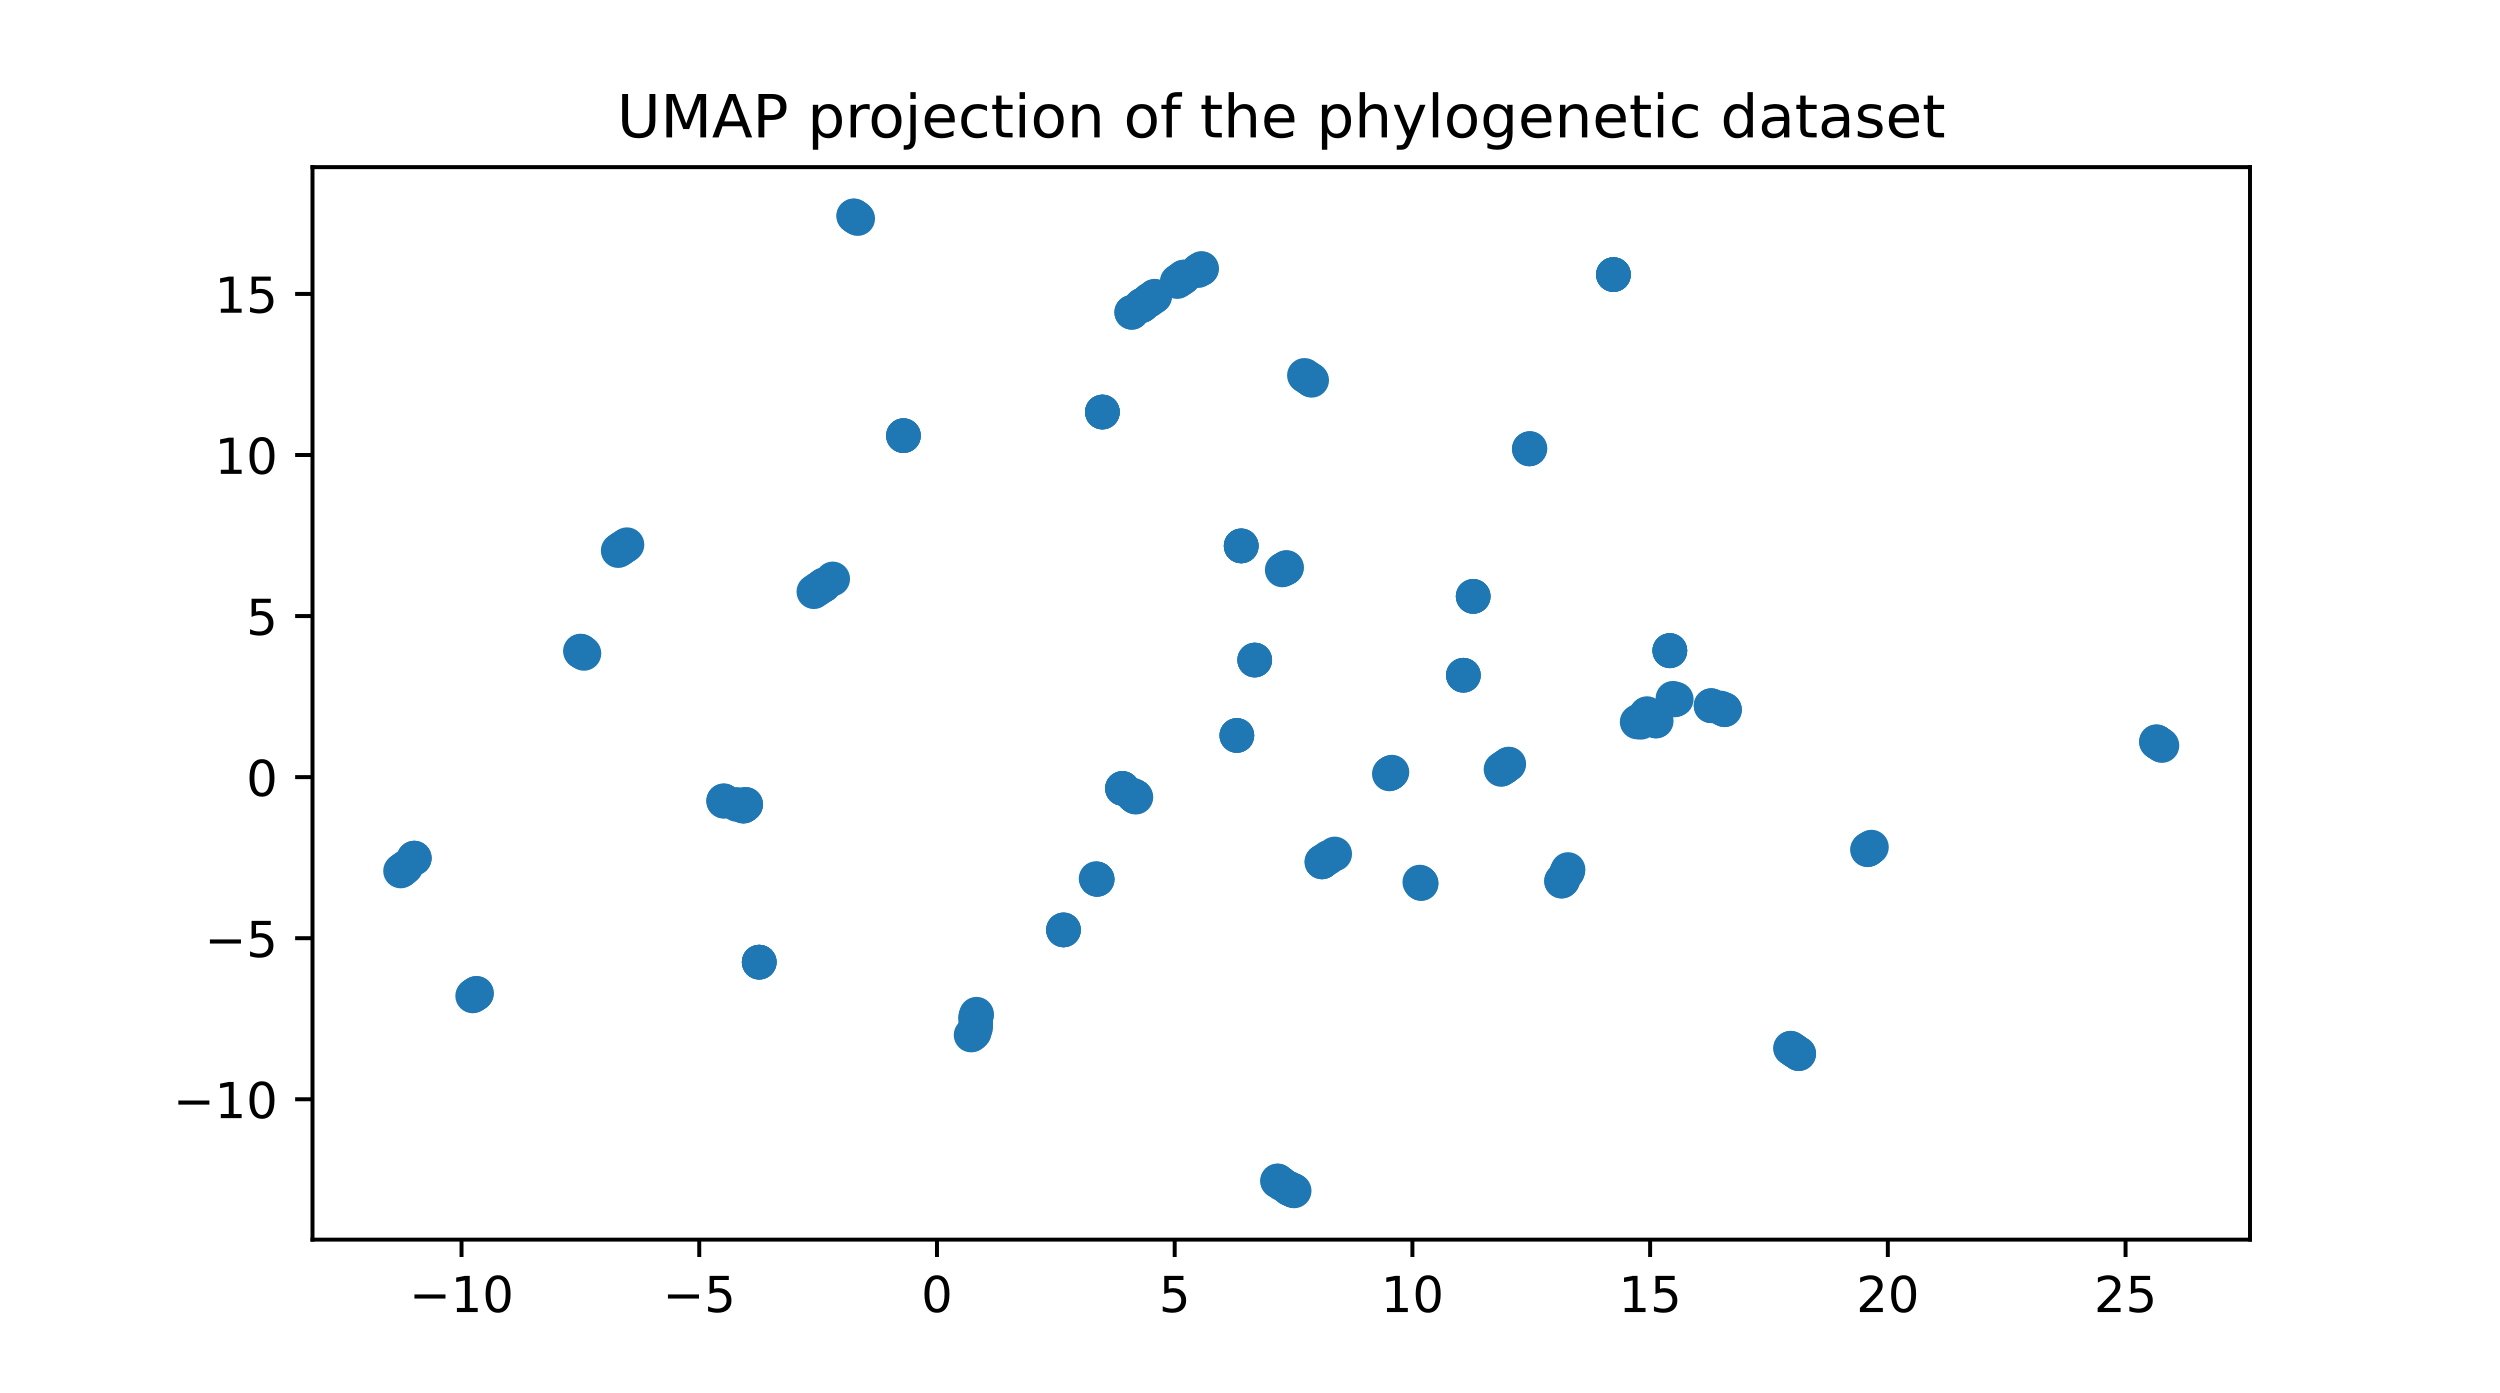 <?xml version="1.0" encoding="utf-8" standalone="no"?>
<!DOCTYPE svg PUBLIC "-//W3C//DTD SVG 1.1//EN"
  "http://www.w3.org/Graphics/SVG/1.1/DTD/svg11.dtd">
<!-- Created with matplotlib (https://matplotlib.org/) -->
<svg height="280.8pt" version="1.1" viewBox="0 0 504 280.8" width="504pt" xmlns="http://www.w3.org/2000/svg" xmlns:xlink="http://www.w3.org/1999/xlink">
 <defs>
  <style type="text/css">*{stroke-linecap:butt;stroke-linejoin:round;}</style>
 </defs>
 <g id="figure_1">
  <g id="patch_1">
   <path d="M 0 280.8 
L 504 280.8 
L 504 0 
L 0 0 
z
" style="fill:#ffffff;"/>
  </g>
  <g id="axes_1">
   <g id="patch_2">
    <path d="M 63 249.912 
L 453.6 249.912 
L 453.6 33.696 
L 63 33.696 
z
" style="fill:#ffffff;"/>
   </g>
   <g id="PathCollection_1">
    <defs>
     <path d="M 0 3 
C 0.796 3 1.559 2.684 2.121 2.121 
C 2.684 1.559 3 0.796 3 0 
C 3 -0.796 2.684 -1.559 2.121 -2.121 
C 1.559 -2.684 0.796 -3 0 -3 
C -0.796 -3 -1.559 -2.684 -2.121 -2.121 
C -2.684 -1.559 -3 -0.796 -3 0 
C -3 0.796 -2.684 1.559 -2.121 2.121 
C -1.559 2.684 -0.796 3 0 3 
z
" id="m61d2fb2751" style="stroke:#1f77b4;"/>
    </defs>
    <g clip-path="url(#p0045171f2d)">
     <use style="fill:#1f77b4;stroke:#1f77b4;" x="252.952" xlink:href="#m61d2fb2751" y="133.068"/>
     <use style="fill:#1f77b4;stroke:#1f77b4;" x="172.909" xlink:href="#m61d2fb2751" y="44.061"/>
     <use style="fill:#1f77b4;stroke:#1f77b4;" x="172.574" xlink:href="#m61d2fb2751" y="43.833"/>
     <use style="fill:#1f77b4;stroke:#1f77b4;" x="264.427" xlink:href="#m61d2fb2751" y="76.666"/>
     <use style="fill:#1f77b4;stroke:#1f77b4;" x="264.28" xlink:href="#m61d2fb2751" y="76.566"/>
     <use style="fill:#1f77b4;stroke:#1f77b4;" x="262.972" xlink:href="#m61d2fb2751" y="75.681"/>
     <use style="fill:#1f77b4;stroke:#1f77b4;" x="263.228" xlink:href="#m61d2fb2751" y="75.854"/>
     <use style="fill:#1f77b4;stroke:#1f77b4;" x="263.839" xlink:href="#m61d2fb2751" y="76.267"/>
     <use style="fill:#1f77b4;stroke:#1f77b4;" x="308.297" xlink:href="#m61d2fb2751" y="90.517"/>
     <use style="fill:#1f77b4;stroke:#1f77b4;" x="308.336" xlink:href="#m61d2fb2751" y="90.487"/>
     <use style="fill:#1f77b4;stroke:#1f77b4;" x="308.442" xlink:href="#m61d2fb2751" y="90.415"/>
     <use style="fill:#1f77b4;stroke:#1f77b4;" x="172.477" xlink:href="#m61d2fb2751" y="43.768"/>
     <use style="fill:#1f77b4;stroke:#1f77b4;" x="172.134" xlink:href="#m61d2fb2751" y="43.536"/>
     <use style="fill:#1f77b4;stroke:#1f77b4;" x="172.117" xlink:href="#m61d2fb2751" y="43.524"/>
     <use style="fill:#1f77b4;stroke:#1f77b4;" x="182.134" xlink:href="#m61d2fb2751" y="87.828"/>
     <use style="fill:#1f77b4;stroke:#1f77b4;" x="182.134" xlink:href="#m61d2fb2751" y="87.828"/>
     <use style="fill:#1f77b4;stroke:#1f77b4;" x="182.134" xlink:href="#m61d2fb2751" y="87.828"/>
     <use style="fill:#1f77b4;stroke:#1f77b4;" x="237.809" xlink:href="#m61d2fb2751" y="56.443"/>
     <use style="fill:#1f77b4;stroke:#1f77b4;" x="229.984" xlink:href="#m61d2fb2751" y="61.711"/>
     <use style="fill:#1f77b4;stroke:#1f77b4;" x="230.51" xlink:href="#m61d2fb2751" y="61.351"/>
     <use style="fill:#1f77b4;stroke:#1f77b4;" x="230.32" xlink:href="#m61d2fb2751" y="61.486"/>
     <use style="fill:#1f77b4;stroke:#1f77b4;" x="230.165" xlink:href="#m61d2fb2751" y="61.592"/>
     <use style="fill:#1f77b4;stroke:#1f77b4;" x="228.159" xlink:href="#m61d2fb2751" y="62.964"/>
     <use style="fill:#1f77b4;stroke:#1f77b4;" x="228.16" xlink:href="#m61d2fb2751" y="62.964"/>
     <use style="fill:#1f77b4;stroke:#1f77b4;" x="231.785" xlink:href="#m61d2fb2751" y="60.429"/>
     <use style="fill:#1f77b4;stroke:#1f77b4;" x="231.624" xlink:href="#m61d2fb2751" y="60.548"/>
     <use style="fill:#1f77b4;stroke:#1f77b4;" x="232.805" xlink:href="#m61d2fb2751" y="59.716"/>
     <use style="fill:#1f77b4;stroke:#1f77b4;" x="232.659" xlink:href="#m61d2fb2751" y="59.818"/>
     <use style="fill:#1f77b4;stroke:#1f77b4;" x="238.327" xlink:href="#m61d2fb2751" y="56.098"/>
     <use style="fill:#1f77b4;stroke:#1f77b4;" x="237.328" xlink:href="#m61d2fb2751" y="56.765"/>
     <use style="fill:#1f77b4;stroke:#1f77b4;" x="250.223" xlink:href="#m61d2fb2751" y="110.059"/>
     <use style="fill:#1f77b4;stroke:#1f77b4;" x="250.223" xlink:href="#m61d2fb2751" y="110.059"/>
     <use style="fill:#1f77b4;stroke:#1f77b4;" x="250.223" xlink:href="#m61d2fb2751" y="110.059"/>
     <use style="fill:#1f77b4;stroke:#1f77b4;" x="250.223" xlink:href="#m61d2fb2751" y="110.059"/>
     <use style="fill:#1f77b4;stroke:#1f77b4;" x="165.921" xlink:href="#m61d2fb2751" y="118.042"/>
     <use style="fill:#1f77b4;stroke:#1f77b4;" x="166.066" xlink:href="#m61d2fb2751" y="117.941"/>
     <use style="fill:#1f77b4;stroke:#1f77b4;" x="166.131" xlink:href="#m61d2fb2751" y="117.898"/>
     <use style="fill:#1f77b4;stroke:#1f77b4;" x="167.872" xlink:href="#m61d2fb2751" y="116.709"/>
     <use style="fill:#1f77b4;stroke:#1f77b4;" x="165.419" xlink:href="#m61d2fb2751" y="118.378"/>
     <use style="fill:#1f77b4;stroke:#1f77b4;" x="164.764" xlink:href="#m61d2fb2751" y="118.821"/>
     <use style="fill:#1f77b4;stroke:#1f77b4;" x="164.076" xlink:href="#m61d2fb2751" y="119.288"/>
     <use style="fill:#1f77b4;stroke:#1f77b4;" x="238.628" xlink:href="#m61d2fb2751" y="55.854"/>
     <use style="fill:#1f77b4;stroke:#1f77b4;" x="238.628" xlink:href="#m61d2fb2751" y="55.854"/>
     <use style="fill:#1f77b4;stroke:#1f77b4;" x="242.252" xlink:href="#m61d2fb2751" y="54.142"/>
     <use style="fill:#1f77b4;stroke:#1f77b4;" x="242.147" xlink:href="#m61d2fb2751" y="54.202"/>
     <use style="fill:#1f77b4;stroke:#1f77b4;" x="241.555" xlink:href="#m61d2fb2751" y="54.55"/>
     <use style="fill:#1f77b4;stroke:#1f77b4;" x="148.553" xlink:href="#m61d2fb2751" y="162.179"/>
     <use style="fill:#1f77b4;stroke:#1f77b4;" x="145.888" xlink:href="#m61d2fb2751" y="161.501"/>
     <use style="fill:#1f77b4;stroke:#1f77b4;" x="145.972" xlink:href="#m61d2fb2751" y="161.519"/>
     <use style="fill:#1f77b4;stroke:#1f77b4;" x="145.908" xlink:href="#m61d2fb2751" y="161.427"/>
     <use style="fill:#1f77b4;stroke:#1f77b4;" x="153.055" xlink:href="#m61d2fb2751" y="193.967"/>
     <use style="fill:#1f77b4;stroke:#1f77b4;" x="153.056" xlink:href="#m61d2fb2751" y="193.967"/>
     <use style="fill:#1f77b4;stroke:#1f77b4;" x="153.056" xlink:href="#m61d2fb2751" y="193.967"/>
     <use style="fill:#1f77b4;stroke:#1f77b4;" x="153.056" xlink:href="#m61d2fb2751" y="193.967"/>
     <use style="fill:#1f77b4;stroke:#1f77b4;" x="149.896" xlink:href="#m61d2fb2751" y="162.467"/>
     <use style="fill:#1f77b4;stroke:#1f77b4;" x="150.33" xlink:href="#m61d2fb2751" y="162.168"/>
     <use style="fill:#1f77b4;stroke:#1f77b4;" x="150.34" xlink:href="#m61d2fb2751" y="162.175"/>
     <use style="fill:#1f77b4;stroke:#1f77b4;" x="149.86" xlink:href="#m61d2fb2751" y="162.531"/>
     <use style="fill:#1f77b4;stroke:#1f77b4;" x="149.891" xlink:href="#m61d2fb2751" y="162.487"/>
     <use style="fill:#1f77b4;stroke:#1f77b4;" x="124.629" xlink:href="#m61d2fb2751" y="111.002"/>
     <use style="fill:#1f77b4;stroke:#1f77b4;" x="125.027" xlink:href="#m61d2fb2751" y="110.733"/>
     <use style="fill:#1f77b4;stroke:#1f77b4;" x="125.642" xlink:href="#m61d2fb2751" y="110.318"/>
     <use style="fill:#1f77b4;stroke:#1f77b4;" x="125.168" xlink:href="#m61d2fb2751" y="110.638"/>
     <use style="fill:#1f77b4;stroke:#1f77b4;" x="126.001" xlink:href="#m61d2fb2751" y="110.078"/>
     <use style="fill:#1f77b4;stroke:#1f77b4;" x="126.397" xlink:href="#m61d2fb2751" y="109.813"/>
     <use style="fill:#1f77b4;stroke:#1f77b4;" x="315.063" xlink:href="#m61d2fb2751" y="177.416"/>
     <use style="fill:#1f77b4;stroke:#1f77b4;" x="314.839" xlink:href="#m61d2fb2751" y="177.637"/>
     <use style="fill:#1f77b4;stroke:#1f77b4;" x="315.063" xlink:href="#m61d2fb2751" y="177.301"/>
     <use style="fill:#1f77b4;stroke:#1f77b4;" x="314.793" xlink:href="#m61d2fb2751" y="177.624"/>
     <use style="fill:#1f77b4;stroke:#1f77b4;" x="316.034" xlink:href="#m61d2fb2751" y="175.661"/>
     <use style="fill:#1f77b4;stroke:#1f77b4;" x="315.82" xlink:href="#m61d2fb2751" y="175.97"/>
     <use style="fill:#1f77b4;stroke:#1f77b4;" x="315.907" xlink:href="#m61d2fb2751" y="175.826"/>
     <use style="fill:#1f77b4;stroke:#1f77b4;" x="117.721" xlink:href="#m61d2fb2751" y="131.724"/>
     <use style="fill:#1f77b4;stroke:#1f77b4;" x="117.018" xlink:href="#m61d2fb2751" y="131.253"/>
     <use style="fill:#1f77b4;stroke:#1f77b4;" x="117.126" xlink:href="#m61d2fb2751" y="131.325"/>
     <use style="fill:#1f77b4;stroke:#1f77b4;" x="117.174" xlink:href="#m61d2fb2751" y="131.358"/>
     <use style="fill:#1f77b4;stroke:#1f77b4;" x="117.353" xlink:href="#m61d2fb2751" y="131.485"/>
     <use style="fill:#1f77b4;stroke:#1f77b4;" x="95.978" xlink:href="#m61d2fb2751" y="200.316"/>
     <use style="fill:#1f77b4;stroke:#1f77b4;" x="95.452" xlink:href="#m61d2fb2751" y="200.672"/>
     <use style="fill:#1f77b4;stroke:#1f77b4;" x="96.077" xlink:href="#m61d2fb2751" y="200.248"/>
     <use style="fill:#1f77b4;stroke:#1f77b4;" x="95.292" xlink:href="#m61d2fb2751" y="200.776"/>
     <use style="fill:#1f77b4;stroke:#1f77b4;" x="95.788" xlink:href="#m61d2fb2751" y="200.444"/>
     <use style="fill:#1f77b4;stroke:#1f77b4;" x="83.519" xlink:href="#m61d2fb2751" y="172.988"/>
     <use style="fill:#1f77b4;stroke:#1f77b4;" x="83.511" xlink:href="#m61d2fb2751" y="172.99"/>
     <use style="fill:#1f77b4;stroke:#1f77b4;" x="83.471" xlink:href="#m61d2fb2751" y="173.047"/>
     <use style="fill:#1f77b4;stroke:#1f77b4;" x="81.186" xlink:href="#m61d2fb2751" y="175.289"/>
     <use style="fill:#1f77b4;stroke:#1f77b4;" x="81.021" xlink:href="#m61d2fb2751" y="175.42"/>
     <use style="fill:#1f77b4;stroke:#1f77b4;" x="80.755" xlink:href="#m61d2fb2751" y="175.59"/>
     <use style="fill:#1f77b4;stroke:#1f77b4;" x="81.816" xlink:href="#m61d2fb2751" y="174.778"/>
     <use style="fill:#1f77b4;stroke:#1f77b4;" x="214.401" xlink:href="#m61d2fb2751" y="187.473"/>
     <use style="fill:#1f77b4;stroke:#1f77b4;" x="214.4" xlink:href="#m61d2fb2751" y="187.474"/>
     <use style="fill:#1f77b4;stroke:#1f77b4;" x="214.401" xlink:href="#m61d2fb2751" y="187.474"/>
     <use style="fill:#1f77b4;stroke:#1f77b4;" x="316.117" xlink:href="#m61d2fb2751" y="175.299"/>
     <use style="fill:#1f77b4;stroke:#1f77b4;" x="296.992" xlink:href="#m61d2fb2751" y="120.233"/>
     <use style="fill:#1f77b4;stroke:#1f77b4;" x="296.991" xlink:href="#m61d2fb2751" y="120.233"/>
     <use style="fill:#1f77b4;stroke:#1f77b4;" x="296.991" xlink:href="#m61d2fb2751" y="120.233"/>
     <use style="fill:#1f77b4;stroke:#1f77b4;" x="228.781" xlink:href="#m61d2fb2751" y="160.567"/>
     <use style="fill:#1f77b4;stroke:#1f77b4;" x="228.423" xlink:href="#m61d2fb2751" y="160.327"/>
     <use style="fill:#1f77b4;stroke:#1f77b4;" x="228.995" xlink:href="#m61d2fb2751" y="160.708"/>
     <use style="fill:#1f77b4;stroke:#1f77b4;" x="228.809" xlink:href="#m61d2fb2751" y="160.585"/>
     <use style="fill:#1f77b4;stroke:#1f77b4;" x="228.877" xlink:href="#m61d2fb2751" y="160.631"/>
     <use style="fill:#1f77b4;stroke:#1f77b4;" x="295.015" xlink:href="#m61d2fb2751" y="136.127"/>
     <use style="fill:#1f77b4;stroke:#1f77b4;" x="295.015" xlink:href="#m61d2fb2751" y="136.126"/>
     <use style="fill:#1f77b4;stroke:#1f77b4;" x="295.015" xlink:href="#m61d2fb2751" y="136.127"/>
     <use style="fill:#1f77b4;stroke:#1f77b4;" x="226.29" xlink:href="#m61d2fb2751" y="158.951"/>
     <use style="fill:#1f77b4;stroke:#1f77b4;" x="226.272" xlink:href="#m61d2fb2751" y="158.939"/>
     <use style="fill:#1f77b4;stroke:#1f77b4;" x="226.285" xlink:href="#m61d2fb2751" y="158.948"/>
     <use style="fill:#1f77b4;stroke:#1f77b4;" x="280.094" xlink:href="#m61d2fb2751" y="156.018"/>
     <use style="fill:#1f77b4;stroke:#1f77b4;" x="280.243" xlink:href="#m61d2fb2751" y="155.918"/>
     <use style="fill:#1f77b4;stroke:#1f77b4;" x="280.465" xlink:href="#m61d2fb2751" y="155.768"/>
     <use style="fill:#1f77b4;stroke:#1f77b4;" x="280.61" xlink:href="#m61d2fb2751" y="155.669"/>
     <use style="fill:#1f77b4;stroke:#1f77b4;" x="280.293" xlink:href="#m61d2fb2751" y="155.882"/>
     <use style="fill:#1f77b4;stroke:#1f77b4;" x="196.871" xlink:href="#m61d2fb2751" y="204.466"/>
     <use style="fill:#1f77b4;stroke:#1f77b4;" x="196.853" xlink:href="#m61d2fb2751" y="204.711"/>
     <use style="fill:#1f77b4;stroke:#1f77b4;" x="196.696" xlink:href="#m61d2fb2751" y="205.084"/>
     <use style="fill:#1f77b4;stroke:#1f77b4;" x="196.71" xlink:href="#m61d2fb2751" y="205.246"/>
     <use style="fill:#1f77b4;stroke:#1f77b4;" x="196.707" xlink:href="#m61d2fb2751" y="206.321"/>
     <use style="fill:#1f77b4;stroke:#1f77b4;" x="196.689" xlink:href="#m61d2fb2751" y="207.169"/>
     <use style="fill:#1f77b4;stroke:#1f77b4;" x="196.395" xlink:href="#m61d2fb2751" y="207.951"/>
     <use style="fill:#1f77b4;stroke:#1f77b4;" x="196.376" xlink:href="#m61d2fb2751" y="208.187"/>
     <use style="fill:#1f77b4;stroke:#1f77b4;" x="195.963" xlink:href="#m61d2fb2751" y="208.557"/>
     <use style="fill:#1f77b4;stroke:#1f77b4;" x="195.772" xlink:href="#m61d2fb2751" y="208.662"/>
     <use style="fill:#1f77b4;stroke:#1f77b4;" x="266.485" xlink:href="#m61d2fb2751" y="173.772"/>
     <use style="fill:#1f77b4;stroke:#1f77b4;" x="266.68" xlink:href="#m61d2fb2751" y="173.644"/>
     <use style="fill:#1f77b4;stroke:#1f77b4;" x="266.518" xlink:href="#m61d2fb2751" y="173.758"/>
     <use style="fill:#1f77b4;stroke:#1f77b4;" x="267.91" xlink:href="#m61d2fb2751" y="172.817"/>
     <use style="fill:#1f77b4;stroke:#1f77b4;" x="267.51" xlink:href="#m61d2fb2751" y="173.069"/>
     <use style="fill:#1f77b4;stroke:#1f77b4;" x="269.075" xlink:href="#m61d2fb2751" y="172.158"/>
     <use style="fill:#1f77b4;stroke:#1f77b4;" x="302.733" xlink:href="#m61d2fb2751" y="155.025"/>
     <use style="fill:#1f77b4;stroke:#1f77b4;" x="302.607" xlink:href="#m61d2fb2751" y="155.11"/>
     <use style="fill:#1f77b4;stroke:#1f77b4;" x="303.128" xlink:href="#m61d2fb2751" y="154.766"/>
     <use style="fill:#1f77b4;stroke:#1f77b4;" x="304.169" xlink:href="#m61d2fb2751" y="154.031"/>
     <use style="fill:#1f77b4;stroke:#1f77b4;" x="304.042" xlink:href="#m61d2fb2751" y="154.116"/>
     <use style="fill:#1f77b4;stroke:#1f77b4;" x="303.418" xlink:href="#m61d2fb2751" y="154.583"/>
     <use style="fill:#1f77b4;stroke:#1f77b4;" x="303.329" xlink:href="#m61d2fb2751" y="154.631"/>
     <use style="fill:#1f77b4;stroke:#1f77b4;" x="222.24" xlink:href="#m61d2fb2751" y="83.065"/>
     <use style="fill:#1f77b4;stroke:#1f77b4;" x="222.24" xlink:href="#m61d2fb2751" y="83.065"/>
     <use style="fill:#1f77b4;stroke:#1f77b4;" x="222.24" xlink:href="#m61d2fb2751" y="83.063"/>
     <use style="fill:#1f77b4;stroke:#1f77b4;" x="222.24" xlink:href="#m61d2fb2751" y="83.064"/>
     <use style="fill:#1f77b4;stroke:#1f77b4;" x="330.809" xlink:href="#m61d2fb2751" y="145.61"/>
     <use style="fill:#1f77b4;stroke:#1f77b4;" x="258.382" xlink:href="#m61d2fb2751" y="238.654"/>
     <use style="fill:#1f77b4;stroke:#1f77b4;" x="259.975" xlink:href="#m61d2fb2751" y="239.685"/>
     <use style="fill:#1f77b4;stroke:#1f77b4;" x="260.9" xlink:href="#m61d2fb2751" y="240.084"/>
     <use style="fill:#1f77b4;stroke:#1f77b4;" x="260.669" xlink:href="#m61d2fb2751" y="239.982"/>
     <use style="fill:#1f77b4;stroke:#1f77b4;" x="260.559" xlink:href="#m61d2fb2751" y="239.933"/>
     <use style="fill:#1f77b4;stroke:#1f77b4;" x="260.079" xlink:href="#m61d2fb2751" y="239.713"/>
     <use style="fill:#1f77b4;stroke:#1f77b4;" x="259.658" xlink:href="#m61d2fb2751" y="239.486"/>
     <use style="fill:#1f77b4;stroke:#1f77b4;" x="257.603" xlink:href="#m61d2fb2751" y="238.104"/>
     <use style="fill:#1f77b4;stroke:#1f77b4;" x="257.547" xlink:href="#m61d2fb2751" y="238.07"/>
     <use style="fill:#1f77b4;stroke:#1f77b4;" x="336.634" xlink:href="#m61d2fb2751" y="131.136"/>
     <use style="fill:#1f77b4;stroke:#1f77b4;" x="336.638" xlink:href="#m61d2fb2751" y="131.155"/>
     <use style="fill:#1f77b4;stroke:#1f77b4;" x="336.649" xlink:href="#m61d2fb2751" y="131.225"/>
     <use style="fill:#1f77b4;stroke:#1f77b4;" x="336.64" xlink:href="#m61d2fb2751" y="131.158"/>
     <use style="fill:#1f77b4;stroke:#1f77b4;" x="337.636" xlink:href="#m61d2fb2751" y="141.105"/>
     <use style="fill:#1f77b4;stroke:#1f77b4;" x="337.431" xlink:href="#m61d2fb2751" y="140.936"/>
     <use style="fill:#1f77b4;stroke:#1f77b4;" x="337.267" xlink:href="#m61d2fb2751" y="140.773"/>
     <use style="fill:#1f77b4;stroke:#1f77b4;" x="337.934" xlink:href="#m61d2fb2751" y="140.971"/>
     <use style="fill:#1f77b4;stroke:#1f77b4;" x="344.962" xlink:href="#m61d2fb2751" y="142.269"/>
     <use style="fill:#1f77b4;stroke:#1f77b4;" x="344.955" xlink:href="#m61d2fb2751" y="142.267"/>
     <use style="fill:#1f77b4;stroke:#1f77b4;" x="345.051" xlink:href="#m61d2fb2751" y="142.293"/>
     <use style="fill:#1f77b4;stroke:#1f77b4;" x="347.677" xlink:href="#m61d2fb2751" y="143.094"/>
     <use style="fill:#1f77b4;stroke:#1f77b4;" x="347.631" xlink:href="#m61d2fb2751" y="143.055"/>
     <use style="fill:#1f77b4;stroke:#1f77b4;" x="346.9" xlink:href="#m61d2fb2751" y="142.73"/>
     <use style="fill:#1f77b4;stroke:#1f77b4;" x="249.35" xlink:href="#m61d2fb2751" y="148.267"/>
     <use style="fill:#1f77b4;stroke:#1f77b4;" x="249.35" xlink:href="#m61d2fb2751" y="148.267"/>
     <use style="fill:#1f77b4;stroke:#1f77b4;" x="249.351" xlink:href="#m61d2fb2751" y="148.267"/>
     <use style="fill:#1f77b4;stroke:#1f77b4;" x="361.029" xlink:href="#m61d2fb2751" y="211.348"/>
     <use style="fill:#1f77b4;stroke:#1f77b4;" x="360.975" xlink:href="#m61d2fb2751" y="211.312"/>
     <use style="fill:#1f77b4;stroke:#1f77b4;" x="434.722" xlink:href="#m61d2fb2751" y="149.534"/>
     <use style="fill:#1f77b4;stroke:#1f77b4;" x="434.786" xlink:href="#m61d2fb2751" y="149.577"/>
     <use style="fill:#1f77b4;stroke:#1f77b4;" x="435.06" xlink:href="#m61d2fb2751" y="149.762"/>
     <use style="fill:#1f77b4;stroke:#1f77b4;" x="435.28" xlink:href="#m61d2fb2751" y="149.911"/>
     <use style="fill:#1f77b4;stroke:#1f77b4;" x="434.99" xlink:href="#m61d2fb2751" y="149.715"/>
     <use style="fill:#1f77b4;stroke:#1f77b4;" x="435.671" xlink:href="#m61d2fb2751" y="150.176"/>
     <use style="fill:#1f77b4;stroke:#1f77b4;" x="435.845" xlink:href="#m61d2fb2751" y="150.295"/>
     <use style="fill:#1f77b4;stroke:#1f77b4;" x="361.584" xlink:href="#m61d2fb2751" y="211.724"/>
     <use style="fill:#1f77b4;stroke:#1f77b4;" x="361.961" xlink:href="#m61d2fb2751" y="211.979"/>
     <use style="fill:#1f77b4;stroke:#1f77b4;" x="361.7" xlink:href="#m61d2fb2751" y="211.802"/>
     <use style="fill:#1f77b4;stroke:#1f77b4;" x="362.622" xlink:href="#m61d2fb2751" y="212.424"/>
     <use style="fill:#1f77b4;stroke:#1f77b4;" x="362.619" xlink:href="#m61d2fb2751" y="212.422"/>
     <use style="fill:#1f77b4;stroke:#1f77b4;" x="286.515" xlink:href="#m61d2fb2751" y="178.123"/>
     <use style="fill:#1f77b4;stroke:#1f77b4;" x="286.45" xlink:href="#m61d2fb2751" y="178.05"/>
     <use style="fill:#1f77b4;stroke:#1f77b4;" x="286.236" xlink:href="#m61d2fb2751" y="177.828"/>
     <use style="fill:#1f77b4;stroke:#1f77b4;" x="286.43" xlink:href="#m61d2fb2751" y="178.027"/>
     <use style="fill:#1f77b4;stroke:#1f77b4;" x="221.122" xlink:href="#m61d2fb2751" y="177.216"/>
     <use style="fill:#1f77b4;stroke:#1f77b4;" x="221.115" xlink:href="#m61d2fb2751" y="177.225"/>
     <use style="fill:#1f77b4;stroke:#1f77b4;" x="221.196" xlink:href="#m61d2fb2751" y="177.28"/>
     <use style="fill:#1f77b4;stroke:#1f77b4;" x="221.186" xlink:href="#m61d2fb2751" y="177.273"/>
     <use style="fill:#1f77b4;stroke:#1f77b4;" x="220.977" xlink:href="#m61d2fb2751" y="177.128"/>
     <use style="fill:#1f77b4;stroke:#1f77b4;" x="376.579" xlink:href="#m61d2fb2751" y="171.257"/>
     <use style="fill:#1f77b4;stroke:#1f77b4;" x="377.279" xlink:href="#m61d2fb2751" y="170.78"/>
     <use style="fill:#1f77b4;stroke:#1f77b4;" x="376.731" xlink:href="#m61d2fb2751" y="171.153"/>
     <use style="fill:#1f77b4;stroke:#1f77b4;" x="376.78" xlink:href="#m61d2fb2751" y="171.121"/>
     <use style="fill:#1f77b4;stroke:#1f77b4;" x="376.489" xlink:href="#m61d2fb2751" y="171.316"/>
     <use style="fill:#1f77b4;stroke:#1f77b4;" x="333.893" xlink:href="#m61d2fb2751" y="145.359"/>
     <use style="fill:#1f77b4;stroke:#1f77b4;" x="333.797" xlink:href="#m61d2fb2751" y="145.353"/>
     <use style="fill:#1f77b4;stroke:#1f77b4;" x="331.538" xlink:href="#m61d2fb2751" y="144.97"/>
     <use style="fill:#1f77b4;stroke:#1f77b4;" x="331.92" xlink:href="#m61d2fb2751" y="143.996"/>
     <use style="fill:#1f77b4;stroke:#1f77b4;" x="332.051" xlink:href="#m61d2fb2751" y="143.868"/>
     <use style="fill:#1f77b4;stroke:#1f77b4;" x="330.053" xlink:href="#m61d2fb2751" y="145.556"/>
     <use style="fill:#1f77b4;stroke:#1f77b4;" x="330.475" xlink:href="#m61d2fb2751" y="145.303"/>
     <use style="fill:#1f77b4;stroke:#1f77b4;" x="325.282" xlink:href="#m61d2fb2751" y="55.37"/>
     <use style="fill:#1f77b4;stroke:#1f77b4;" x="325.261" xlink:href="#m61d2fb2751" y="55.354"/>
     <use style="fill:#1f77b4;stroke:#1f77b4;" x="325.262" xlink:href="#m61d2fb2751" y="55.355"/>
     <use style="fill:#1f77b4;stroke:#1f77b4;" x="325.259" xlink:href="#m61d2fb2751" y="55.353"/>
     <use style="fill:#1f77b4;stroke:#1f77b4;" x="259.278" xlink:href="#m61d2fb2751" y="114.467"/>
     <use style="fill:#1f77b4;stroke:#1f77b4;" x="258.847" xlink:href="#m61d2fb2751" y="114.732"/>
     <use style="fill:#1f77b4;stroke:#1f77b4;" x="259.379" xlink:href="#m61d2fb2751" y="114.416"/>
     <use style="fill:#1f77b4;stroke:#1f77b4;" x="259.201" xlink:href="#m61d2fb2751" y="114.536"/>
     <use style="fill:#1f77b4;stroke:#1f77b4;" x="258.496" xlink:href="#m61d2fb2751" y="114.898"/>
     <use style="fill:#1f77b4;stroke:#1f77b4;" x="252.953" xlink:href="#m61d2fb2751" y="133.064"/>
     <use style="fill:#1f77b4;stroke:#1f77b4;" x="252.953" xlink:href="#m61d2fb2751" y="133.064"/>
    </g>
   </g>
   <g id="matplotlib.axis_1">
    <g id="xtick_1">
     <g id="line2d_1">
      <defs>
       <path d="M 0 0 
L 0 3.5 
" id="mf161ac7973" style="stroke:#000000;stroke-width:0.8;"/>
      </defs>
      <g>
       <use style="stroke:#000000;stroke-width:0.8;" x="93.045" xlink:href="#mf161ac7973" y="249.912"/>
      </g>
     </g>
     <g id="text_1">
      <!-- −10 -->
      <g transform="translate(82.492 264.51)scale(0.1 -0.1)">
       <defs>
        <path d="M 10.594 35.5 
L 73.188 35.5 
L 73.188 27.203 
L 10.594 27.203 
z
" id="DejaVuSans-8722"/>
        <path d="M 12.406 8.297 
L 28.516 8.297 
L 28.516 63.922 
L 10.984 60.406 
L 10.984 69.391 
L 28.422 72.906 
L 38.281 72.906 
L 38.281 8.297 
L 54.391 8.297 
L 54.391 0 
L 12.406 0 
z
" id="DejaVuSans-49"/>
        <path d="M 31.781 66.406 
Q 24.172 66.406 20.328 58.906 
Q 16.5 51.422 16.5 36.375 
Q 16.5 21.391 20.328 13.891 
Q 24.172 6.391 31.781 6.391 
Q 39.453 6.391 43.281 13.891 
Q 47.125 21.391 47.125 36.375 
Q 47.125 51.422 43.281 58.906 
Q 39.453 66.406 31.781 66.406 
z
M 31.781 74.219 
Q 44.047 74.219 50.516 64.516 
Q 56.984 54.828 56.984 36.375 
Q 56.984 17.969 50.516 8.266 
Q 44.047 -1.422 31.781 -1.422 
Q 19.531 -1.422 13.062 8.266 
Q 6.594 17.969 6.594 36.375 
Q 6.594 54.828 13.062 64.516 
Q 19.531 74.219 31.781 74.219 
z
" id="DejaVuSans-48"/>
       </defs>
       <use xlink:href="#DejaVuSans-8722"/>
       <use x="83.789" xlink:href="#DejaVuSans-49"/>
       <use x="147.412" xlink:href="#DejaVuSans-48"/>
      </g>
     </g>
    </g>
    <g id="xtick_2">
     <g id="line2d_2">
      <g>
       <use style="stroke:#000000;stroke-width:0.8;" x="140.969" xlink:href="#mf161ac7973" y="249.912"/>
      </g>
     </g>
     <g id="text_2">
      <!-- −5 -->
      <g transform="translate(133.598 264.51)scale(0.1 -0.1)">
       <defs>
        <path d="M 10.797 72.906 
L 49.516 72.906 
L 49.516 64.594 
L 19.828 64.594 
L 19.828 46.734 
Q 21.969 47.469 24.109 47.828 
Q 26.266 48.188 28.422 48.188 
Q 40.625 48.188 47.75 41.5 
Q 54.891 34.812 54.891 23.391 
Q 54.891 11.625 47.562 5.094 
Q 40.234 -1.422 26.906 -1.422 
Q 22.312 -1.422 17.547 -0.641 
Q 12.797 0.141 7.719 1.703 
L 7.719 11.625 
Q 12.109 9.234 16.797 8.062 
Q 21.484 6.891 26.703 6.891 
Q 35.156 6.891 40.078 11.328 
Q 45.016 15.766 45.016 23.391 
Q 45.016 31 40.078 35.438 
Q 35.156 39.891 26.703 39.891 
Q 22.75 39.891 18.812 39.016 
Q 14.891 38.141 10.797 36.281 
z
" id="DejaVuSans-53"/>
       </defs>
       <use xlink:href="#DejaVuSans-8722"/>
       <use x="83.789" xlink:href="#DejaVuSans-53"/>
      </g>
     </g>
    </g>
    <g id="xtick_3">
     <g id="line2d_3">
      <g>
       <use style="stroke:#000000;stroke-width:0.8;" x="188.893" xlink:href="#mf161ac7973" y="249.912"/>
      </g>
     </g>
     <g id="text_3">
      <!-- 0 -->
      <g transform="translate(185.711 264.51)scale(0.1 -0.1)">
       <use xlink:href="#DejaVuSans-48"/>
      </g>
     </g>
    </g>
    <g id="xtick_4">
     <g id="line2d_4">
      <g>
       <use style="stroke:#000000;stroke-width:0.8;" x="236.817" xlink:href="#mf161ac7973" y="249.912"/>
      </g>
     </g>
     <g id="text_4">
      <!-- 5 -->
      <g transform="translate(233.635 264.51)scale(0.1 -0.1)">
       <use xlink:href="#DejaVuSans-53"/>
      </g>
     </g>
    </g>
    <g id="xtick_5">
     <g id="line2d_5">
      <g>
       <use style="stroke:#000000;stroke-width:0.8;" x="284.741" xlink:href="#mf161ac7973" y="249.912"/>
      </g>
     </g>
     <g id="text_5">
      <!-- 10 -->
      <g transform="translate(278.378 264.51)scale(0.1 -0.1)">
       <use xlink:href="#DejaVuSans-49"/>
       <use x="63.623" xlink:href="#DejaVuSans-48"/>
      </g>
     </g>
    </g>
    <g id="xtick_6">
     <g id="line2d_6">
      <g>
       <use style="stroke:#000000;stroke-width:0.8;" x="332.665" xlink:href="#mf161ac7973" y="249.912"/>
      </g>
     </g>
     <g id="text_6">
      <!-- 15 -->
      <g transform="translate(326.302 264.51)scale(0.1 -0.1)">
       <use xlink:href="#DejaVuSans-49"/>
       <use x="63.623" xlink:href="#DejaVuSans-53"/>
      </g>
     </g>
    </g>
    <g id="xtick_7">
     <g id="line2d_7">
      <g>
       <use style="stroke:#000000;stroke-width:0.8;" x="380.588" xlink:href="#mf161ac7973" y="249.912"/>
      </g>
     </g>
     <g id="text_7">
      <!-- 20 -->
      <g transform="translate(374.226 264.51)scale(0.1 -0.1)">
       <defs>
        <path d="M 19.188 8.297 
L 53.609 8.297 
L 53.609 0 
L 7.328 0 
L 7.328 8.297 
Q 12.938 14.109 22.625 23.891 
Q 32.328 33.688 34.812 36.531 
Q 39.547 41.844 41.422 45.531 
Q 43.312 49.219 43.312 52.781 
Q 43.312 58.594 39.234 62.25 
Q 35.156 65.922 28.609 65.922 
Q 23.969 65.922 18.812 64.312 
Q 13.672 62.703 7.812 59.422 
L 7.812 69.391 
Q 13.766 71.781 18.938 73 
Q 24.125 74.219 28.422 74.219 
Q 39.75 74.219 46.484 68.547 
Q 53.219 62.891 53.219 53.422 
Q 53.219 48.922 51.531 44.891 
Q 49.859 40.875 45.406 35.406 
Q 44.188 33.984 37.641 27.219 
Q 31.109 20.453 19.188 8.297 
z
" id="DejaVuSans-50"/>
       </defs>
       <use xlink:href="#DejaVuSans-50"/>
       <use x="63.623" xlink:href="#DejaVuSans-48"/>
      </g>
     </g>
    </g>
    <g id="xtick_8">
     <g id="line2d_8">
      <g>
       <use style="stroke:#000000;stroke-width:0.8;" x="428.512" xlink:href="#mf161ac7973" y="249.912"/>
      </g>
     </g>
     <g id="text_8">
      <!-- 25 -->
      <g transform="translate(422.15 264.51)scale(0.1 -0.1)">
       <use xlink:href="#DejaVuSans-50"/>
       <use x="63.623" xlink:href="#DejaVuSans-53"/>
      </g>
     </g>
    </g>
   </g>
   <g id="matplotlib.axis_2">
    <g id="ytick_1">
     <g id="line2d_9">
      <defs>
       <path d="M 0 0 
L -3.5 0 
" id="m2f0ca688d9" style="stroke:#000000;stroke-width:0.8;"/>
      </defs>
      <g>
       <use style="stroke:#000000;stroke-width:0.8;" x="63" xlink:href="#m2f0ca688d9" y="221.613"/>
      </g>
     </g>
     <g id="text_9">
      <!-- −10 -->
      <g transform="translate(34.895 225.412)scale(0.1 -0.1)">
       <use xlink:href="#DejaVuSans-8722"/>
       <use x="83.789" xlink:href="#DejaVuSans-49"/>
       <use x="147.412" xlink:href="#DejaVuSans-48"/>
      </g>
     </g>
    </g>
    <g id="ytick_2">
     <g id="line2d_10">
      <g>
       <use style="stroke:#000000;stroke-width:0.8;" x="63" xlink:href="#m2f0ca688d9" y="189.141"/>
      </g>
     </g>
     <g id="text_10">
      <!-- −5 -->
      <g transform="translate(41.258 192.94)scale(0.1 -0.1)">
       <use xlink:href="#DejaVuSans-8722"/>
       <use x="83.789" xlink:href="#DejaVuSans-53"/>
      </g>
     </g>
    </g>
    <g id="ytick_3">
     <g id="line2d_11">
      <g>
       <use style="stroke:#000000;stroke-width:0.8;" x="63" xlink:href="#m2f0ca688d9" y="156.669"/>
      </g>
     </g>
     <g id="text_11">
      <!-- 0 -->
      <g transform="translate(49.638 160.469)scale(0.1 -0.1)">
       <use xlink:href="#DejaVuSans-48"/>
      </g>
     </g>
    </g>
    <g id="ytick_4">
     <g id="line2d_12">
      <g>
       <use style="stroke:#000000;stroke-width:0.8;" x="63" xlink:href="#m2f0ca688d9" y="124.198"/>
      </g>
     </g>
     <g id="text_12">
      <!-- 5 -->
      <g transform="translate(49.638 127.997)scale(0.1 -0.1)">
       <use xlink:href="#DejaVuSans-53"/>
      </g>
     </g>
    </g>
    <g id="ytick_5">
     <g id="line2d_13">
      <g>
       <use style="stroke:#000000;stroke-width:0.8;" x="63" xlink:href="#m2f0ca688d9" y="91.726"/>
      </g>
     </g>
     <g id="text_13">
      <!-- 10 -->
      <g transform="translate(43.275 95.525)scale(0.1 -0.1)">
       <use xlink:href="#DejaVuSans-49"/>
       <use x="63.623" xlink:href="#DejaVuSans-48"/>
      </g>
     </g>
    </g>
    <g id="ytick_6">
     <g id="line2d_14">
      <g>
       <use style="stroke:#000000;stroke-width:0.8;" x="63" xlink:href="#m2f0ca688d9" y="59.254"/>
      </g>
     </g>
     <g id="text_14">
      <!-- 15 -->
      <g transform="translate(43.275 63.053)scale(0.1 -0.1)">
       <use xlink:href="#DejaVuSans-49"/>
       <use x="63.623" xlink:href="#DejaVuSans-53"/>
      </g>
     </g>
    </g>
   </g>
   <g id="patch_3">
    <path d="M 63 249.912 
L 63 33.696 
" style="fill:none;stroke:#000000;stroke-linecap:square;stroke-linejoin:miter;stroke-width:0.8;"/>
   </g>
   <g id="patch_4">
    <path d="M 453.6 249.912 
L 453.6 33.696 
" style="fill:none;stroke:#000000;stroke-linecap:square;stroke-linejoin:miter;stroke-width:0.8;"/>
   </g>
   <g id="patch_5">
    <path d="M 63 249.912 
L 453.6 249.912 
" style="fill:none;stroke:#000000;stroke-linecap:square;stroke-linejoin:miter;stroke-width:0.8;"/>
   </g>
   <g id="patch_6">
    <path d="M 63 33.696 
L 453.6 33.696 
" style="fill:none;stroke:#000000;stroke-linecap:square;stroke-linejoin:miter;stroke-width:0.8;"/>
   </g>
   <g id="text_15">
    <!-- UMAP projection of the phylogenetic dataset -->
    <g transform="translate(124.384 27.696)scale(0.12 -0.12)">
     <defs>
      <path d="M 8.688 72.906 
L 18.609 72.906 
L 18.609 28.609 
Q 18.609 16.891 22.844 11.734 
Q 27.094 6.594 36.625 6.594 
Q 46.094 6.594 50.344 11.734 
Q 54.594 16.891 54.594 28.609 
L 54.594 72.906 
L 64.5 72.906 
L 64.5 27.391 
Q 64.5 13.141 57.438 5.859 
Q 50.391 -1.422 36.625 -1.422 
Q 22.797 -1.422 15.734 5.859 
Q 8.688 13.141 8.688 27.391 
z
" id="DejaVuSans-85"/>
      <path d="M 9.812 72.906 
L 24.516 72.906 
L 43.109 23.297 
L 61.812 72.906 
L 76.516 72.906 
L 76.516 0 
L 66.891 0 
L 66.891 64.016 
L 48.094 14.016 
L 38.188 14.016 
L 19.391 64.016 
L 19.391 0 
L 9.812 0 
z
" id="DejaVuSans-77"/>
      <path d="M 34.188 63.188 
L 20.797 26.906 
L 47.609 26.906 
z
M 28.609 72.906 
L 39.797 72.906 
L 67.578 0 
L 57.328 0 
L 50.688 18.703 
L 17.828 18.703 
L 11.188 0 
L 0.781 0 
z
" id="DejaVuSans-65"/>
      <path d="M 19.672 64.797 
L 19.672 37.406 
L 32.078 37.406 
Q 38.969 37.406 42.719 40.969 
Q 46.484 44.531 46.484 51.125 
Q 46.484 57.672 42.719 61.234 
Q 38.969 64.797 32.078 64.797 
z
M 9.812 72.906 
L 32.078 72.906 
Q 44.344 72.906 50.609 67.359 
Q 56.891 61.812 56.891 51.125 
Q 56.891 40.328 50.609 34.812 
Q 44.344 29.297 32.078 29.297 
L 19.672 29.297 
L 19.672 0 
L 9.812 0 
z
" id="DejaVuSans-80"/>
      <path id="DejaVuSans-32"/>
      <path d="M 18.109 8.203 
L 18.109 -20.797 
L 9.078 -20.797 
L 9.078 54.688 
L 18.109 54.688 
L 18.109 46.391 
Q 20.953 51.266 25.266 53.625 
Q 29.594 56 35.594 56 
Q 45.562 56 51.781 48.094 
Q 58.016 40.188 58.016 27.297 
Q 58.016 14.406 51.781 6.484 
Q 45.562 -1.422 35.594 -1.422 
Q 29.594 -1.422 25.266 0.953 
Q 20.953 3.328 18.109 8.203 
z
M 48.688 27.297 
Q 48.688 37.203 44.609 42.844 
Q 40.531 48.484 33.406 48.484 
Q 26.266 48.484 22.188 42.844 
Q 18.109 37.203 18.109 27.297 
Q 18.109 17.391 22.188 11.75 
Q 26.266 6.109 33.406 6.109 
Q 40.531 6.109 44.609 11.75 
Q 48.688 17.391 48.688 27.297 
z
" id="DejaVuSans-112"/>
      <path d="M 41.109 46.297 
Q 39.594 47.172 37.812 47.578 
Q 36.031 48 33.891 48 
Q 26.266 48 22.188 43.047 
Q 18.109 38.094 18.109 28.812 
L 18.109 0 
L 9.078 0 
L 9.078 54.688 
L 18.109 54.688 
L 18.109 46.188 
Q 20.953 51.172 25.484 53.578 
Q 30.031 56 36.531 56 
Q 37.453 56 38.578 55.875 
Q 39.703 55.766 41.062 55.516 
z
" id="DejaVuSans-114"/>
      <path d="M 30.609 48.391 
Q 23.391 48.391 19.188 42.75 
Q 14.984 37.109 14.984 27.297 
Q 14.984 17.484 19.156 11.844 
Q 23.344 6.203 30.609 6.203 
Q 37.797 6.203 41.984 11.859 
Q 46.188 17.531 46.188 27.297 
Q 46.188 37.016 41.984 42.703 
Q 37.797 48.391 30.609 48.391 
z
M 30.609 56 
Q 42.328 56 49.016 48.375 
Q 55.719 40.766 55.719 27.297 
Q 55.719 13.875 49.016 6.219 
Q 42.328 -1.422 30.609 -1.422 
Q 18.844 -1.422 12.172 6.219 
Q 5.516 13.875 5.516 27.297 
Q 5.516 40.766 12.172 48.375 
Q 18.844 56 30.609 56 
z
" id="DejaVuSans-111"/>
      <path d="M 9.422 54.688 
L 18.406 54.688 
L 18.406 -0.984 
Q 18.406 -11.422 14.422 -16.109 
Q 10.453 -20.797 1.609 -20.797 
L -1.812 -20.797 
L -1.812 -13.188 
L 0.594 -13.188 
Q 5.719 -13.188 7.562 -10.812 
Q 9.422 -8.453 9.422 -0.984 
z
M 9.422 75.984 
L 18.406 75.984 
L 18.406 64.594 
L 9.422 64.594 
z
" id="DejaVuSans-106"/>
      <path d="M 56.203 29.594 
L 56.203 25.203 
L 14.891 25.203 
Q 15.484 15.922 20.484 11.062 
Q 25.484 6.203 34.422 6.203 
Q 39.594 6.203 44.453 7.469 
Q 49.312 8.734 54.109 11.281 
L 54.109 2.781 
Q 49.266 0.734 44.188 -0.344 
Q 39.109 -1.422 33.891 -1.422 
Q 20.797 -1.422 13.156 6.188 
Q 5.516 13.812 5.516 26.812 
Q 5.516 40.234 12.766 48.109 
Q 20.016 56 32.328 56 
Q 43.359 56 49.781 48.891 
Q 56.203 41.797 56.203 29.594 
z
M 47.219 32.234 
Q 47.125 39.594 43.094 43.984 
Q 39.062 48.391 32.422 48.391 
Q 24.906 48.391 20.391 44.141 
Q 15.875 39.891 15.188 32.172 
z
" id="DejaVuSans-101"/>
      <path d="M 48.781 52.594 
L 48.781 44.188 
Q 44.969 46.297 41.141 47.344 
Q 37.312 48.391 33.406 48.391 
Q 24.656 48.391 19.812 42.844 
Q 14.984 37.312 14.984 27.297 
Q 14.984 17.281 19.812 11.734 
Q 24.656 6.203 33.406 6.203 
Q 37.312 6.203 41.141 7.25 
Q 44.969 8.297 48.781 10.406 
L 48.781 2.094 
Q 45.016 0.344 40.984 -0.531 
Q 36.969 -1.422 32.422 -1.422 
Q 20.062 -1.422 12.781 6.344 
Q 5.516 14.109 5.516 27.297 
Q 5.516 40.672 12.859 48.328 
Q 20.219 56 33.016 56 
Q 37.156 56 41.109 55.141 
Q 45.062 54.297 48.781 52.594 
z
" id="DejaVuSans-99"/>
      <path d="M 18.312 70.219 
L 18.312 54.688 
L 36.812 54.688 
L 36.812 47.703 
L 18.312 47.703 
L 18.312 18.016 
Q 18.312 11.328 20.141 9.422 
Q 21.969 7.516 27.594 7.516 
L 36.812 7.516 
L 36.812 0 
L 27.594 0 
Q 17.188 0 13.234 3.875 
Q 9.281 7.766 9.281 18.016 
L 9.281 47.703 
L 2.688 47.703 
L 2.688 54.688 
L 9.281 54.688 
L 9.281 70.219 
z
" id="DejaVuSans-116"/>
      <path d="M 9.422 54.688 
L 18.406 54.688 
L 18.406 0 
L 9.422 0 
z
M 9.422 75.984 
L 18.406 75.984 
L 18.406 64.594 
L 9.422 64.594 
z
" id="DejaVuSans-105"/>
      <path d="M 54.891 33.016 
L 54.891 0 
L 45.906 0 
L 45.906 32.719 
Q 45.906 40.484 42.875 44.328 
Q 39.844 48.188 33.797 48.188 
Q 26.516 48.188 22.312 43.547 
Q 18.109 38.922 18.109 30.906 
L 18.109 0 
L 9.078 0 
L 9.078 54.688 
L 18.109 54.688 
L 18.109 46.188 
Q 21.344 51.125 25.703 53.562 
Q 30.078 56 35.797 56 
Q 45.219 56 50.047 50.172 
Q 54.891 44.344 54.891 33.016 
z
" id="DejaVuSans-110"/>
      <path d="M 37.109 75.984 
L 37.109 68.5 
L 28.516 68.5 
Q 23.688 68.5 21.797 66.547 
Q 19.922 64.594 19.922 59.516 
L 19.922 54.688 
L 34.719 54.688 
L 34.719 47.703 
L 19.922 47.703 
L 19.922 0 
L 10.891 0 
L 10.891 47.703 
L 2.297 47.703 
L 2.297 54.688 
L 10.891 54.688 
L 10.891 58.5 
Q 10.891 67.625 15.141 71.797 
Q 19.391 75.984 28.609 75.984 
z
" id="DejaVuSans-102"/>
      <path d="M 54.891 33.016 
L 54.891 0 
L 45.906 0 
L 45.906 32.719 
Q 45.906 40.484 42.875 44.328 
Q 39.844 48.188 33.797 48.188 
Q 26.516 48.188 22.312 43.547 
Q 18.109 38.922 18.109 30.906 
L 18.109 0 
L 9.078 0 
L 9.078 75.984 
L 18.109 75.984 
L 18.109 46.188 
Q 21.344 51.125 25.703 53.562 
Q 30.078 56 35.797 56 
Q 45.219 56 50.047 50.172 
Q 54.891 44.344 54.891 33.016 
z
" id="DejaVuSans-104"/>
      <path d="M 32.172 -5.078 
Q 28.375 -14.844 24.75 -17.812 
Q 21.141 -20.797 15.094 -20.797 
L 7.906 -20.797 
L 7.906 -13.281 
L 13.188 -13.281 
Q 16.891 -13.281 18.938 -11.516 
Q 21 -9.766 23.484 -3.219 
L 25.094 0.875 
L 2.984 54.688 
L 12.5 54.688 
L 29.594 11.922 
L 46.688 54.688 
L 56.203 54.688 
z
" id="DejaVuSans-121"/>
      <path d="M 9.422 75.984 
L 18.406 75.984 
L 18.406 0 
L 9.422 0 
z
" id="DejaVuSans-108"/>
      <path d="M 45.406 27.984 
Q 45.406 37.75 41.375 43.109 
Q 37.359 48.484 30.078 48.484 
Q 22.859 48.484 18.828 43.109 
Q 14.797 37.75 14.797 27.984 
Q 14.797 18.266 18.828 12.891 
Q 22.859 7.516 30.078 7.516 
Q 37.359 7.516 41.375 12.891 
Q 45.406 18.266 45.406 27.984 
z
M 54.391 6.781 
Q 54.391 -7.172 48.188 -13.984 
Q 42 -20.797 29.203 -20.797 
Q 24.469 -20.797 20.266 -20.094 
Q 16.062 -19.391 12.109 -17.922 
L 12.109 -9.188 
Q 16.062 -11.328 19.922 -12.344 
Q 23.781 -13.375 27.781 -13.375 
Q 36.625 -13.375 41.016 -8.766 
Q 45.406 -4.156 45.406 5.172 
L 45.406 9.625 
Q 42.625 4.781 38.281 2.391 
Q 33.938 0 27.875 0 
Q 17.828 0 11.672 7.656 
Q 5.516 15.328 5.516 27.984 
Q 5.516 40.672 11.672 48.328 
Q 17.828 56 27.875 56 
Q 33.938 56 38.281 53.609 
Q 42.625 51.219 45.406 46.391 
L 45.406 54.688 
L 54.391 54.688 
z
" id="DejaVuSans-103"/>
      <path d="M 45.406 46.391 
L 45.406 75.984 
L 54.391 75.984 
L 54.391 0 
L 45.406 0 
L 45.406 8.203 
Q 42.578 3.328 38.25 0.953 
Q 33.938 -1.422 27.875 -1.422 
Q 17.969 -1.422 11.734 6.484 
Q 5.516 14.406 5.516 27.297 
Q 5.516 40.188 11.734 48.094 
Q 17.969 56 27.875 56 
Q 33.938 56 38.25 53.625 
Q 42.578 51.266 45.406 46.391 
z
M 14.797 27.297 
Q 14.797 17.391 18.875 11.75 
Q 22.953 6.109 30.078 6.109 
Q 37.203 6.109 41.297 11.75 
Q 45.406 17.391 45.406 27.297 
Q 45.406 37.203 41.297 42.844 
Q 37.203 48.484 30.078 48.484 
Q 22.953 48.484 18.875 42.844 
Q 14.797 37.203 14.797 27.297 
z
" id="DejaVuSans-100"/>
      <path d="M 34.281 27.484 
Q 23.391 27.484 19.188 25 
Q 14.984 22.516 14.984 16.5 
Q 14.984 11.719 18.141 8.906 
Q 21.297 6.109 26.703 6.109 
Q 34.188 6.109 38.703 11.406 
Q 43.219 16.703 43.219 25.484 
L 43.219 27.484 
z
M 52.203 31.203 
L 52.203 0 
L 43.219 0 
L 43.219 8.297 
Q 40.141 3.328 35.547 0.953 
Q 30.953 -1.422 24.312 -1.422 
Q 15.922 -1.422 10.953 3.297 
Q 6 8.016 6 15.922 
Q 6 25.141 12.172 29.828 
Q 18.359 34.516 30.609 34.516 
L 43.219 34.516 
L 43.219 35.406 
Q 43.219 41.609 39.141 45 
Q 35.062 48.391 27.688 48.391 
Q 23 48.391 18.547 47.266 
Q 14.109 46.141 10.016 43.891 
L 10.016 52.203 
Q 14.938 54.109 19.578 55.047 
Q 24.219 56 28.609 56 
Q 40.484 56 46.344 49.844 
Q 52.203 43.703 52.203 31.203 
z
" id="DejaVuSans-97"/>
      <path d="M 44.281 53.078 
L 44.281 44.578 
Q 40.484 46.531 36.375 47.5 
Q 32.281 48.484 27.875 48.484 
Q 21.188 48.484 17.844 46.438 
Q 14.5 44.391 14.5 40.281 
Q 14.5 37.156 16.891 35.375 
Q 19.281 33.594 26.516 31.984 
L 29.594 31.297 
Q 39.156 29.25 43.188 25.516 
Q 47.219 21.781 47.219 15.094 
Q 47.219 7.469 41.188 3.016 
Q 35.156 -1.422 24.609 -1.422 
Q 20.219 -1.422 15.453 -0.562 
Q 10.688 0.297 5.422 2 
L 5.422 11.281 
Q 10.406 8.688 15.234 7.391 
Q 20.062 6.109 24.812 6.109 
Q 31.156 6.109 34.562 8.281 
Q 37.984 10.453 37.984 14.406 
Q 37.984 18.062 35.516 20.016 
Q 33.062 21.969 24.703 23.781 
L 21.578 24.516 
Q 13.234 26.266 9.516 29.906 
Q 5.812 33.547 5.812 39.891 
Q 5.812 47.609 11.281 51.797 
Q 16.75 56 26.812 56 
Q 31.781 56 36.172 55.266 
Q 40.578 54.547 44.281 53.078 
z
" id="DejaVuSans-115"/>
     </defs>
     <use xlink:href="#DejaVuSans-85"/>
     <use x="73.193" xlink:href="#DejaVuSans-77"/>
     <use x="159.473" xlink:href="#DejaVuSans-65"/>
     <use x="227.881" xlink:href="#DejaVuSans-80"/>
     <use x="288.184" xlink:href="#DejaVuSans-32"/>
     <use x="319.971" xlink:href="#DejaVuSans-112"/>
     <use x="383.447" xlink:href="#DejaVuSans-114"/>
     <use x="422.311" xlink:href="#DejaVuSans-111"/>
     <use x="483.492" xlink:href="#DejaVuSans-106"/>
     <use x="511.275" xlink:href="#DejaVuSans-101"/>
     <use x="572.799" xlink:href="#DejaVuSans-99"/>
     <use x="627.779" xlink:href="#DejaVuSans-116"/>
     <use x="666.988" xlink:href="#DejaVuSans-105"/>
     <use x="694.771" xlink:href="#DejaVuSans-111"/>
     <use x="755.953" xlink:href="#DejaVuSans-110"/>
     <use x="819.332" xlink:href="#DejaVuSans-32"/>
     <use x="851.119" xlink:href="#DejaVuSans-111"/>
     <use x="912.301" xlink:href="#DejaVuSans-102"/>
     <use x="947.506" xlink:href="#DejaVuSans-32"/>
     <use x="979.293" xlink:href="#DejaVuSans-116"/>
     <use x="1018.502" xlink:href="#DejaVuSans-104"/>
     <use x="1081.881" xlink:href="#DejaVuSans-101"/>
     <use x="1143.404" xlink:href="#DejaVuSans-32"/>
     <use x="1175.191" xlink:href="#DejaVuSans-112"/>
     <use x="1238.668" xlink:href="#DejaVuSans-104"/>
     <use x="1302.047" xlink:href="#DejaVuSans-121"/>
     <use x="1361.227" xlink:href="#DejaVuSans-108"/>
     <use x="1389.01" xlink:href="#DejaVuSans-111"/>
     <use x="1450.191" xlink:href="#DejaVuSans-103"/>
     <use x="1513.668" xlink:href="#DejaVuSans-101"/>
     <use x="1575.191" xlink:href="#DejaVuSans-110"/>
     <use x="1638.57" xlink:href="#DejaVuSans-101"/>
     <use x="1700.094" xlink:href="#DejaVuSans-116"/>
     <use x="1739.303" xlink:href="#DejaVuSans-105"/>
     <use x="1767.086" xlink:href="#DejaVuSans-99"/>
     <use x="1822.066" xlink:href="#DejaVuSans-32"/>
     <use x="1853.854" xlink:href="#DejaVuSans-100"/>
     <use x="1917.33" xlink:href="#DejaVuSans-97"/>
     <use x="1978.609" xlink:href="#DejaVuSans-116"/>
     <use x="2017.818" xlink:href="#DejaVuSans-97"/>
     <use x="2079.098" xlink:href="#DejaVuSans-115"/>
     <use x="2131.197" xlink:href="#DejaVuSans-101"/>
     <use x="2192.721" xlink:href="#DejaVuSans-116"/>
    </g>
   </g>
  </g>
 </g>
 <defs>
  <clipPath id="p0045171f2d">
   <rect height="216.216" width="390.6" x="63" y="33.696"/>
  </clipPath>
 </defs>
</svg>
